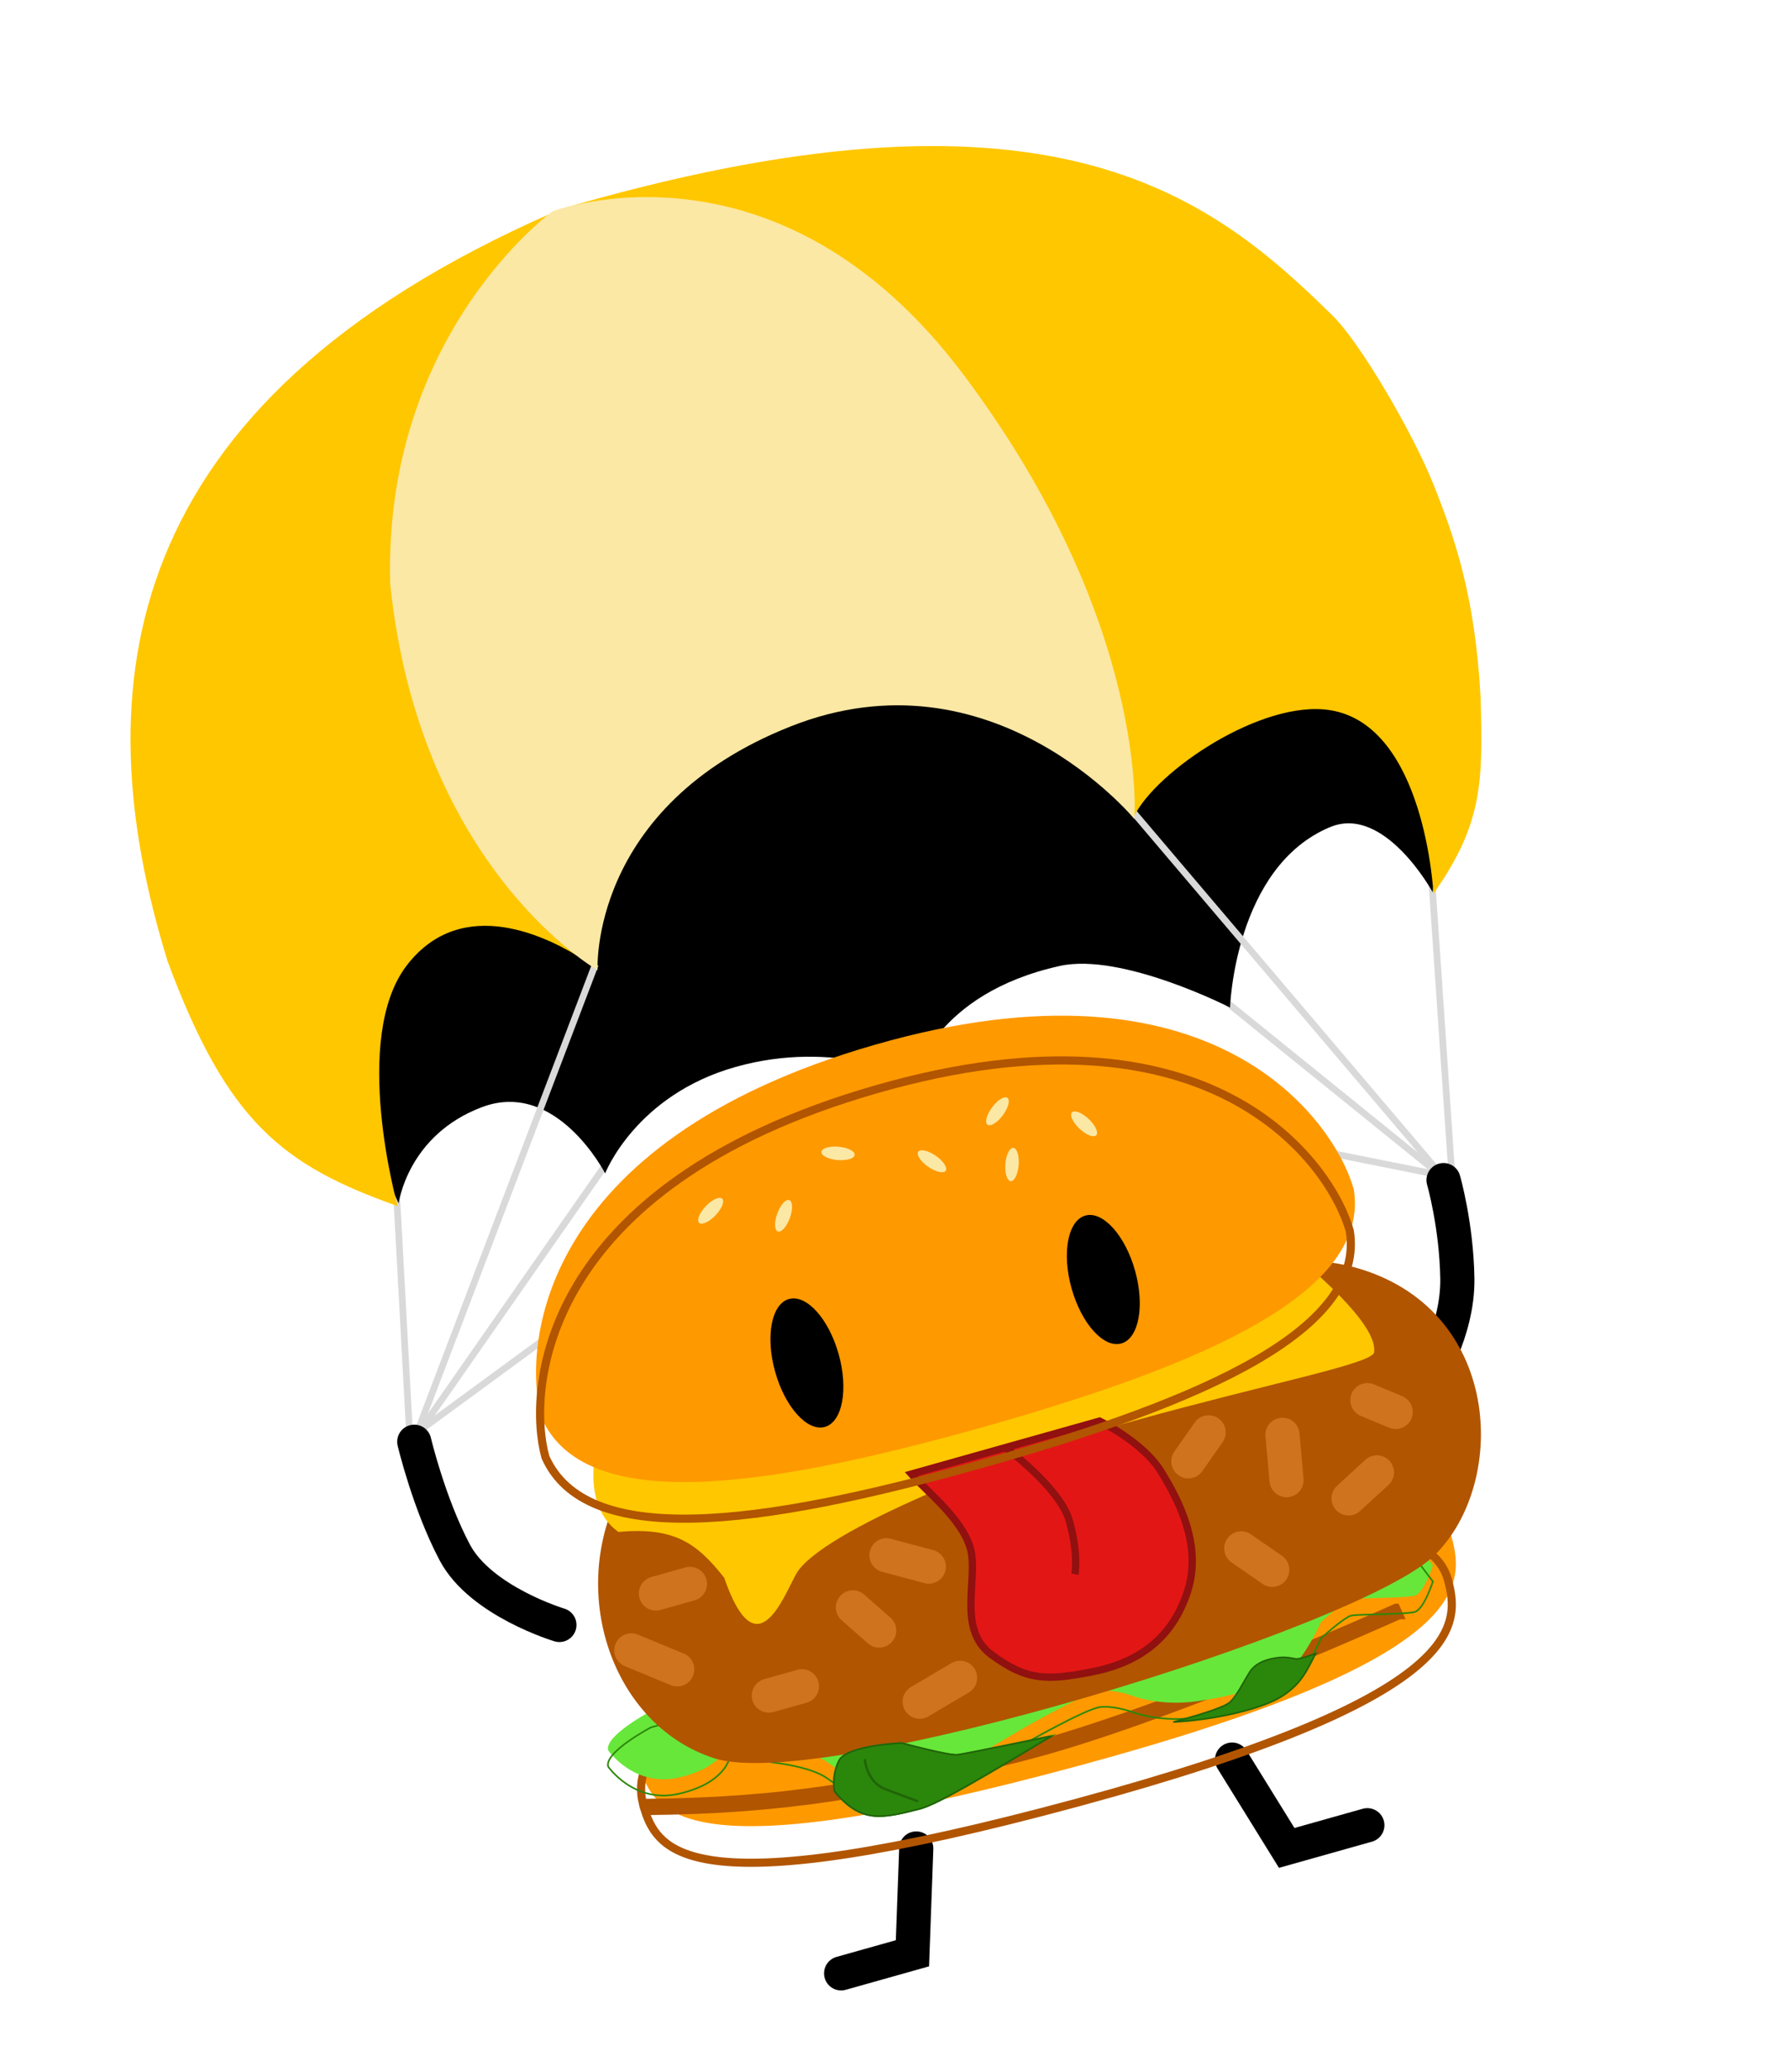 <svg width="165" height="191" viewBox="0 0 165 191" fill="none" xmlns="http://www.w3.org/2000/svg">
<rect x="131.754" y="81.236" width="0.616" height="26.471" transform="rotate(-3.889 131.754 81.236)" fill="#D9D9D9"/>
<rect x="112.575" y="92.332" width="0.616" height="26.471" transform="rotate(-51.048 112.575 92.332)" fill="#D9D9D9"/>
<rect x="84.011" y="98.295" width="0.616" height="57.252" transform="rotate(53.759 84.011 98.295)" fill="#D9D9D9"/>
<rect x="82.511" y="98.579" width="0.616" height="52.327" transform="rotate(-78.695 82.511 98.579)" fill="#D9D9D9"/>
<rect x="36.242" y="109.664" width="0.616" height="23.393" transform="rotate(-3.113 36.242 109.664)" fill="#D9D9D9"/>
<rect x="55.591" y="107.207" width="0.616" height="30.781" transform="rotate(34.911 55.591 107.207)" fill="#D9D9D9"/>
<path d="M44.468 102.054C37.583 104.631 36.767 110.936 36.767 110.936L28.087 92.018L71.154 57.454L134.604 60.673L132.137 82.248C132.137 82.248 127.716 74.15 122.677 76.244C113.86 79.908 113.448 92.878 113.448 92.878C113.448 92.878 103.477 87.781 97.756 89.043C86.165 91.601 84.324 99.377 84.324 99.377C84.324 99.377 77.1 95.75 67.856 98.351C58.611 100.952 55.813 108.167 55.813 108.167C55.813 108.167 51.353 99.477 44.468 102.054Z" fill="black"/>
<rect x="54.615" y="88.807" width="0.616" height="46.171" transform="rotate(20.851 54.615 88.807)" fill="#D9D9D9"/>
<path d="M36.678 111.184C26.024 107.417 20.948 103.397 15.464 88.631C7.68 63.488 10.672 37.283 50.92 19.628C50.92 19.628 33.859 34.116 36.634 56.934C38.935 75.855 50.085 85.668 53.826 88.468C54.6 88.967 55.052 89.323 55.052 89.323C55.052 89.323 54.596 89.044 53.826 88.468C50.769 86.496 42.685 82.297 37.529 88.978C32.326 95.717 36.678 111.184 36.678 111.184Z" fill="#FFC700"/>
<rect x="104.133" y="74.885" width="0.616" height="43.093" transform="rotate(-40.343 104.133 74.885)" fill="#D9D9D9"/>
<path d="M90.224 38.179C103.95 60.825 104.568 75.296 104.568 75.296C106.611 71.076 116.389 64.462 122.683 65.467C131.455 66.868 132.208 82.388 132.208 82.388C136.742 75.946 136.783 72.132 136.556 64.313C136.048 54.895 134.159 49.544 132.208 44.657C130.258 39.769 125.298 31.348 122.817 29.009C111.5 17.9 96.615 6.004 51.182 19.427C51.182 19.427 76.498 15.533 90.224 38.179Z" fill="#FFC700"/>
<path d="M35.991 53.853C38.71 80.108 55.115 89.434 55.115 89.434C55.115 89.434 54.292 74.349 72.904 66.97C91.516 59.59 104.627 75.503 104.627 75.503C104.627 75.503 106.07 57.446 88.84 34.507C71.61 11.568 50.945 19.493 50.945 19.493C50.945 19.493 35.323 30.795 35.991 53.853Z" fill="#FBE8A4"/>
<g filter="url(#filter0_d_2178_6234)">
<path d="M51.594 149.495C51.594 149.495 44.33 147.318 41.943 142.81C39.555 138.302 38.208 132.605 38.208 132.605M131.536 127.003C131.536 127.003 134.488 122.495 134.411 117.56C134.333 112.626 133.137 108.486 133.137 108.486M84.507 170.1L84.155 179.76L77.577 181.611M113.633 161.905L118.674 170.048L126.111 167.955" stroke="black" stroke-width="3.15" stroke-linecap="round"/>
</g>
<g filter="url(#filter1_i_2178_6234)">
<path d="M133.894 145.498C135.255 150.337 134.848 156.959 99.459 166.532C64.069 176.106 60.35 171.412 58.989 166.573C57.628 161.734 61.242 155.146 92.552 146.189C123.862 137.232 132.533 140.659 133.894 145.498Z" fill="#FF9900"/>
</g>
<path d="M59.378 166.571C72.217 166.481 80.995 164.953 94.173 161.61M59.492 166.945C72.31 166.846 81.106 165.312 94.265 161.974C100.947 160.279 109.65 157.005 116.669 154.161C120.182 152.737 123.278 151.42 125.495 150.458C126.604 149.978 127.494 149.586 128.107 149.314C128.413 149.178 128.65 149.072 128.81 149L128.993 148.918L129.039 148.897L129.051 148.892L129.054 148.89L129.055 148.89C129.055 148.89 129.055 148.89 128.901 148.548C128.746 148.207 128.746 148.207 128.746 148.207L128.745 148.207L128.742 148.208L128.731 148.214L128.685 148.234L128.504 148.316C128.344 148.387 128.108 148.493 127.802 148.628C127.192 148.899 126.304 149.29 125.197 149.77C122.983 150.73 119.893 152.045 116.388 153.465C109.371 156.308 100.71 159.565 94.081 161.247C80.888 164.593 72.131 166.114 59.279 166.197C59.029 165.135 59.051 163.997 59.599 162.758C60.199 161.401 61.447 159.892 63.739 158.229C68.33 154.898 77.007 151.026 92.655 146.549C108.299 142.074 118.245 140.706 124.433 141.044C130.628 141.383 132.918 143.415 133.533 145.6C133.866 146.784 134.076 148.027 133.703 149.38C133.331 150.732 132.361 152.25 130.225 153.946C125.935 157.351 117.053 161.384 99.361 166.17C81.667 170.957 71.95 172.158 66.503 171.585C63.788 171.299 62.174 170.576 61.159 169.674C60.282 168.895 59.817 167.952 59.492 166.945Z" stroke="#B15500" stroke-width="0.75"/>
<g filter="url(#filter2_i_2178_6234)">
<path d="M56.086 162.844C55.74 161.503 60.028 159.241 60.028 159.241L128.089 140.091C130.043 139.993 131.087 139.664 133.331 141.11C133.309 142.396 131.412 143.153 130.981 144.234L132.154 145.79C132.154 145.79 131.34 148.354 130.481 148.595C129.622 148.837 125.144 148.786 124.599 148.939C124.053 149.093 122.525 150.397 121.829 151.03C121.829 151.03 120.852 153.351 119.327 155.091C117.802 156.831 113.828 157.821 110.481 158.315C107.135 158.809 104.674 157.903 104.674 157.903C104.674 157.903 102.846 157.202 101.484 157.362C100.122 157.521 94.422 160.788 94.422 160.788L87.785 164.701C87.785 164.701 84.797 166.469 81.562 166.452C78.328 166.435 78.674 165.506 76.199 163.868C73.724 162.23 67.246 162.166 67.246 162.166C67.246 162.166 66.76 164.414 62.612 165.357C58.465 166.3 56.086 162.844 56.086 162.844Z" fill="#67E73A"/>
</g>
<path d="M56.086 162.844C55.74 161.503 60.028 159.241 60.028 159.241L128.089 140.091C130.043 139.993 131.087 139.664 133.331 141.11C133.309 142.396 131.412 143.153 130.981 144.234L132.154 145.79C132.154 145.79 131.34 148.354 130.481 148.595C129.622 148.837 125.144 148.786 124.599 148.939C124.053 149.093 122.525 150.397 121.829 151.03C121.829 151.03 120.852 153.351 119.327 155.091C117.802 156.831 113.828 157.821 110.481 158.315C107.135 158.809 104.674 157.903 104.674 157.903C104.674 157.903 102.846 157.202 101.484 157.362C100.122 157.521 94.422 160.788 94.422 160.788L87.785 164.701C87.785 164.701 84.797 166.469 81.562 166.452C78.328 166.435 78.674 165.506 76.199 163.868C73.724 162.23 67.246 162.166 67.246 162.166C67.246 162.166 66.76 164.414 62.612 165.357C58.465 166.3 56.086 162.844 56.086 162.844Z" stroke="#2B870B" stroke-width="0.15"/>
<g filter="url(#filter3_i_2178_6234)">
<path d="M54.632 136.978C61.25 127.246 107.251 114.587 121.052 118.29C134.852 121.994 135.388 138.207 128.536 144.891C121.684 151.576 72.096 166.801 62.116 163.58C52.137 160.358 48.013 146.711 54.632 136.978Z" fill="#B15500"/>
</g>
<g filter="url(#filter4_i_2178_6234)">
<path d="M54.432 133.444L107.537 108.078C107.537 108.078 126.888 121.052 125.965 125.5C125.153 126.592 116.687 128.179 103.89 131.711C91.944 135.009 74.869 141.944 72.689 145.83C71.454 148.033 69.013 154.808 66.046 146.196C63.564 143.058 61.524 141.489 56.288 141.971C52.599 139.345 54.432 133.444 54.432 133.444Z" fill="#FFC700"/>
</g>
<g filter="url(#filter5_d_2178_6234)">
<path d="M88.323 160.937C89.127 160.839 97.433 159.109 97.433 159.109C90.336 163.352 86.609 165.556 84.933 166.047C81.374 166.948 79.419 167.475 76.893 164.408C76.893 164.408 76.582 162.961 77.323 161.505C78.065 160.05 83.19 159.855 83.19 159.855C83.19 159.855 87.519 161.035 88.323 160.937Z" fill="#2B870B"/>
<path d="M96.138 159.454C96.491 159.381 96.79 159.319 97.013 159.273C93.651 161.282 91.067 162.819 89.114 163.92C87.085 165.063 85.742 165.732 84.913 165.975C84.886 165.982 84.86 165.988 84.833 165.995C83.089 166.437 81.748 166.776 80.534 166.641C79.314 166.505 78.213 165.888 76.963 164.375C76.961 164.365 76.958 164.35 76.955 164.331C76.948 164.29 76.939 164.229 76.931 164.151C76.913 163.995 76.898 163.772 76.905 163.505C76.92 162.968 77.026 162.255 77.39 161.539C77.562 161.202 77.997 160.926 78.58 160.703C79.158 160.483 79.862 160.323 80.547 160.208C81.232 160.093 81.893 160.024 82.384 159.983C82.629 159.962 82.832 159.949 82.973 159.941C83.043 159.937 83.099 159.934 83.136 159.932L83.179 159.93L83.182 159.93L83.183 159.93L83.219 159.94L83.359 159.978C83.478 160.01 83.651 160.055 83.86 160.11C84.279 160.219 84.846 160.364 85.438 160.505C86.03 160.647 86.647 160.785 87.168 160.883C87.428 160.931 87.665 160.97 87.863 160.993C88.059 161.016 88.222 161.024 88.332 161.011C88.738 160.962 91.02 160.504 93.195 160.059C94.283 159.837 95.347 159.618 96.138 159.454Z" stroke="#206409" stroke-width="0.15"/>
</g>
<path d="M79.885 162.245C79.879 162.183 79.825 162.137 79.763 162.143C79.701 162.149 79.655 162.204 79.661 162.265L79.885 162.245ZM84.679 166.055C84.717 165.949 84.717 165.949 84.717 165.949C84.717 165.949 84.717 165.949 84.717 165.949C84.717 165.949 84.717 165.949 84.717 165.949C84.717 165.949 84.716 165.949 84.716 165.949C84.716 165.948 84.715 165.948 84.713 165.948C84.711 165.947 84.707 165.945 84.702 165.943C84.691 165.94 84.676 165.934 84.656 165.927C84.616 165.913 84.556 165.891 84.48 165.863C84.327 165.808 84.106 165.728 83.832 165.627C83.284 165.426 82.526 165.144 81.684 164.821L81.603 165.031C82.446 165.354 83.206 165.637 83.754 165.838C84.029 165.939 84.25 166.02 84.403 166.075C84.48 166.103 84.54 166.124 84.58 166.139C84.6 166.146 84.615 166.151 84.626 166.155C84.631 166.157 84.635 166.158 84.637 166.159C84.639 166.16 84.64 166.16 84.64 166.16C84.641 166.161 84.641 166.161 84.641 166.161C84.641 166.161 84.641 166.161 84.641 166.161C84.641 166.161 84.641 166.161 84.641 166.161C84.641 166.161 84.641 166.161 84.679 166.055ZM81.684 164.821C80.88 164.513 80.43 163.875 80.18 163.304C80.055 163.018 79.981 162.752 79.938 162.558C79.917 162.461 79.904 162.381 79.896 162.327C79.892 162.3 79.889 162.279 79.887 162.265C79.886 162.258 79.886 162.253 79.885 162.249C79.885 162.248 79.885 162.246 79.885 162.246C79.885 162.245 79.885 162.245 79.885 162.245C79.885 162.245 79.885 162.245 79.885 162.245C79.885 162.245 79.885 162.245 79.885 162.245C79.885 162.245 79.885 162.245 79.773 162.255C79.661 162.265 79.661 162.266 79.661 162.266C79.661 162.266 79.661 162.266 79.661 162.266C79.661 162.266 79.661 162.266 79.661 162.266C79.661 162.267 79.661 162.267 79.661 162.268C79.661 162.269 79.662 162.271 79.662 162.273C79.662 162.277 79.663 162.283 79.664 162.291C79.666 162.307 79.669 162.33 79.673 162.36C79.682 162.419 79.696 162.503 79.719 162.606C79.763 162.811 79.841 163.092 79.974 163.394C80.238 163.997 80.723 164.694 81.603 165.031L81.684 164.821Z" fill="#206409"/>
<g filter="url(#filter6_d_2178_6234)">
<path d="M113.427 156.623C112.743 157.263 108.214 158.442 108.214 158.442C112.159 158.236 116.468 157.206 118.228 156.072C119.987 154.938 120.47 153.836 121.338 152.127C121.338 152.127 119.89 152.662 119.561 152.627C119.231 152.592 118.703 152.421 117.959 152.502C117.214 152.584 115.907 152.824 115.264 153.836C114.622 154.848 114.11 155.984 113.427 156.623Z" fill="#2B870B"/>
<path d="M113.427 156.623C112.743 157.263 108.214 158.442 108.214 158.442C112.159 158.236 116.468 157.206 118.228 156.072C119.987 154.938 120.47 153.836 121.338 152.127C121.338 152.127 119.89 152.662 119.561 152.627C119.231 152.592 118.703 152.421 117.959 152.502C117.214 152.584 115.907 152.824 115.264 153.836C114.622 154.848 114.11 155.984 113.427 156.623Z" stroke="#206409" stroke-width="0.15"/>
</g>
<path d="M89.506 142.772C88.76 140.015 85.437 137.462 84.057 135.885L92.734 133.443L101.411 131.002C101.411 131.002 105.407 132.934 107.061 135.615C108.716 138.296 110.905 142.467 109.521 146.722C108.137 150.977 105.09 153.25 100.769 154.106C96.448 154.963 94.658 154.897 91.443 152.535C88.227 150.174 90.252 145.529 89.506 142.772Z" fill="#E31616"/>
<path d="M92.734 133.443L101.411 131.002C101.411 131.002 105.407 132.934 107.061 135.615C108.716 138.296 110.905 142.467 109.521 146.722C108.137 150.977 105.09 153.25 100.769 154.106C96.448 154.963 94.658 154.897 91.443 152.535C88.227 150.174 90.252 145.529 89.506 142.772C88.76 140.015 85.437 137.462 84.057 135.885L92.734 133.443ZM92.734 133.443C92.734 133.443 97.769 137.151 98.629 140.205C99.488 143.26 99.142 145.125 99.142 145.125" stroke="#911010" stroke-width="0.675"/>
<g filter="url(#filter7_i_2178_6234)">
<path d="M124.856 113.374C126.395 122.821 111.297 129.499 90.613 135.319C69.928 141.139 53.831 143.238 49.951 134.449C48.178 128.149 49.394 109.057 80.692 100.059C111.991 91.061 123.083 107.074 124.856 113.374Z" fill="#FF9900"/>
</g>
<path d="M124.489 113.455C125.204 117.916 122.021 121.82 115.88 125.383C109.756 128.935 100.849 132.049 90.511 134.958C80.173 137.867 71.016 139.835 63.972 139.988C56.914 140.14 52.152 138.472 50.304 134.322C49.451 131.258 49.313 125.033 53.242 118.458C57.176 111.874 65.214 104.899 80.796 100.42C96.375 95.941 106.869 97.701 113.67 101.311C120.467 104.918 123.621 110.395 124.489 113.455Z" stroke="#B15500" stroke-width="0.75"/>
<ellipse cx="74.421" cy="125.643" rx="3.04" ry="6.123" transform="rotate(-15.715 74.421 125.643)" fill="black"/>
<ellipse cx="101.759" cy="117.951" rx="3.04" ry="6.123" transform="rotate(-15.715 101.759 117.951)" fill="black"/>
<g filter="url(#filter8_d_2178_6234)">
<ellipse cx="65.544" cy="111.311" rx="1.539" ry="0.616" transform="rotate(-46.2 65.544 111.311)" fill="#FBE8A4"/>
</g>
<g filter="url(#filter9_d_2178_6234)">
<ellipse cx="91.997" cy="102.141" rx="1.539" ry="0.616" transform="rotate(-53.256 91.997 102.141)" fill="#FBE8A4"/>
</g>
<g filter="url(#filter10_d_2178_6234)">
<ellipse cx="93.339" cy="107.047" rx="1.539" ry="0.616" transform="rotate(-85.529 93.339 107.047)" fill="#FBE8A4"/>
</g>
<g filter="url(#filter11_d_2178_6234)">
<ellipse cx="77.293" cy="106.023" rx="1.539" ry="0.616" transform="rotate(5.1 77.293 106.023)" fill="#FBE8A4"/>
</g>
<g filter="url(#filter12_d_2178_6234)">
<ellipse cx="85.957" cy="106.749" rx="1.539" ry="0.616" transform="rotate(34.736 85.957 106.749)" fill="#FBE8A4"/>
</g>
<g filter="url(#filter13_d_2178_6234)">
<ellipse cx="99.987" cy="103.3" rx="1.539" ry="0.616" transform="rotate(-136.764 99.987 103.3)" fill="#FBE8A4"/>
</g>
<g filter="url(#filter14_d_2178_6234)">
<ellipse cx="72.269" cy="111.774" rx="1.539" ry="0.616" transform="rotate(-69.861 72.269 111.774)" fill="#FBE8A4"/>
</g>
<path d="M58.227 152.136L62.461 153.886M70.912 156.305L73.964 155.446M78.665 148.176L81.088 150.308M118.659 136.444L118.283 132.265M124.377 138.128L126.995 135.729M114.482 142.735L117.34 144.713M81.758 143.373L85.665 144.416M111.472 132.039L109.601 134.708M126.113 129.07L128.722 130.159M60.494 146.894L63.635 146.01M84.82 156.868L88.549 154.668" stroke="#CF731E" stroke-width="3.15" stroke-linecap="round"/>
<defs>
<filter id="filter0_d_2178_6234" x="36.333" y="106.911" width="99.954" height="76.875" filterUnits="userSpaceOnUse" color-interpolation-filters="sRGB">
<feFlood flood-opacity="0" result="BackgroundImageFix"/>
<feColorMatrix in="SourceAlpha" type="matrix" values="0 0 0 0 0 0 0 0 0 0 0 0 0 0 0 0 0 0 127 0" result="hardAlpha"/>
<feOffset dy="0.3"/>
<feGaussianBlur stdDeviation="0.15"/>
<feComposite in2="hardAlpha" operator="out"/>
<feColorMatrix type="matrix" values="0 0 0 0 0 0 0 0 0 0 0 0 0 0 0 0 0 0 0.25 0"/>
<feBlend mode="normal" in2="BackgroundImageFix" result="effect1_dropShadow_2178_6234"/>
<feBlend mode="normal" in="SourceGraphic" in2="effect1_dropShadow_2178_6234" result="shape"/>
</filter>
<filter id="filter1_i_2178_6234" x="58.751" y="139.12" width="75.525" height="32.972" filterUnits="userSpaceOnUse" color-interpolation-filters="sRGB">
<feFlood flood-opacity="0" result="BackgroundImageFix"/>
<feBlend mode="normal" in="SourceGraphic" in2="BackgroundImageFix" result="shape"/>
<feColorMatrix in="SourceAlpha" type="matrix" values="0 0 0 0 0 0 0 0 0 0 0 0 0 0 0 0 0 0 127 0" result="hardAlpha"/>
<feOffset dy="-3.75"/>
<feGaussianBlur stdDeviation="0.75"/>
<feComposite in2="hardAlpha" operator="arithmetic" k2="-1" k3="1"/>
<feColorMatrix type="matrix" values="0 0 0 0 1 0 0 0 0 1 0 0 0 0 1 0 0 0 0.2 0"/>
<feBlend mode="normal" in2="shape" result="effect1_innerShadow_2178_6234"/>
</filter>
<filter id="filter2_i_2178_6234" x="55.991" y="138.414" width="77.416" height="28.113" filterUnits="userSpaceOnUse" color-interpolation-filters="sRGB">
<feFlood flood-opacity="0" result="BackgroundImageFix"/>
<feBlend mode="normal" in="SourceGraphic" in2="BackgroundImageFix" result="shape"/>
<feColorMatrix in="SourceAlpha" type="matrix" values="0 0 0 0 0 0 0 0 0 0 0 0 0 0 0 0 0 0 127 0" result="hardAlpha"/>
<feOffset dy="-1.5"/>
<feGaussianBlur stdDeviation="1.875"/>
<feComposite in2="hardAlpha" operator="arithmetic" k2="-1" k3="1"/>
<feColorMatrix type="matrix" values="0 0 0 0 0 0 0 0 0 0 0 0 0 0 0 0 0 0 0.25 0"/>
<feBlend mode="normal" in2="shape" result="effect1_innerShadow_2178_6234"/>
</filter>
<filter id="filter3_i_2178_6234" x="51.413" y="116.13" width="85.173" height="47.891" filterUnits="userSpaceOnUse" color-interpolation-filters="sRGB">
<feFlood flood-opacity="0" result="BackgroundImageFix"/>
<feBlend mode="normal" in="SourceGraphic" in2="BackgroundImageFix" result="shape"/>
<feColorMatrix in="SourceAlpha" type="matrix" values="0 0 0 0 0 0 0 0 0 0 0 0 0 0 0 0 0 0 127 0" result="hardAlpha"/>
<feOffset dx="3.75" dy="-1.5"/>
<feGaussianBlur stdDeviation="1.875"/>
<feComposite in2="hardAlpha" operator="arithmetic" k2="-1" k3="1"/>
<feColorMatrix type="matrix" values="0 0 0 0 0 0 0 0 0 0 0 0 0 0 0 0 0 0 0.25 0"/>
<feBlend mode="normal" in2="shape" result="effect1_innerShadow_2178_6234"/>
</filter>
<filter id="filter4_i_2178_6234" x="53.977" y="107.329" width="72.77" height="43.119" filterUnits="userSpaceOnUse" color-interpolation-filters="sRGB">
<feFlood flood-opacity="0" result="BackgroundImageFix"/>
<feBlend mode="normal" in="SourceGraphic" in2="BackgroundImageFix" result="shape"/>
<feColorMatrix in="SourceAlpha" type="matrix" values="0 0 0 0 0 0 0 0 0 0 0 0 0 0 0 0 0 0 127 0" result="hardAlpha"/>
<feOffset dx="0.75" dy="-0.75"/>
<feGaussianBlur stdDeviation="1.875"/>
<feComposite in2="hardAlpha" operator="arithmetic" k2="-1" k3="1"/>
<feColorMatrix type="matrix" values="0 0 0 0 1 0 0 0 0 1 0 0 0 0 1 0 0 0 0.4 0"/>
<feBlend mode="normal" in2="shape" result="effect1_innerShadow_2178_6234"/>
</filter>
<filter id="filter5_d_2178_6234" x="75.328" y="158.359" width="23.605" height="10.637" filterUnits="userSpaceOnUse" color-interpolation-filters="sRGB">
<feFlood flood-opacity="0" result="BackgroundImageFix"/>
<feColorMatrix in="SourceAlpha" type="matrix" values="0 0 0 0 0 0 0 0 0 0 0 0 0 0 0 0 0 0 127 0" result="hardAlpha"/>
<feOffset dy="0.75"/>
<feGaussianBlur stdDeviation="0.75"/>
<feComposite in2="hardAlpha" operator="out"/>
<feColorMatrix type="matrix" values="0 0 0 0 0 0 0 0 0 0 0 0 0 0 0 0 0 0 0.25 0"/>
<feBlend mode="normal" in2="BackgroundImageFix" result="effect1_dropShadow_2178_6234"/>
<feBlend mode="normal" in="SourceGraphic" in2="effect1_dropShadow_2178_6234" result="shape"/>
</filter>
<filter id="filter6_d_2178_6234" x="106.695" y="150.79" width="16.297" height="9.526" filterUnits="userSpaceOnUse" color-interpolation-filters="sRGB">
<feFlood flood-opacity="0" result="BackgroundImageFix"/>
<feColorMatrix in="SourceAlpha" type="matrix" values="0 0 0 0 0 0 0 0 0 0 0 0 0 0 0 0 0 0 127 0" result="hardAlpha"/>
<feOffset dy="0.3"/>
<feGaussianBlur stdDeviation="0.75"/>
<feComposite in2="hardAlpha" operator="out"/>
<feColorMatrix type="matrix" values="0 0 0 0 0 0 0 0 0 0 0 0 0 0 0 0 0 0 0.25 0"/>
<feBlend mode="normal" in2="BackgroundImageFix" result="effect1_dropShadow_2178_6234"/>
<feBlend mode="normal" in="SourceGraphic" in2="effect1_dropShadow_2178_6234" result="shape"/>
</filter>
<filter id="filter7_i_2178_6234" x="49.438" y="95.878" width="75.525" height="44.494" filterUnits="userSpaceOnUse" color-interpolation-filters="sRGB">
<feFlood flood-opacity="0" result="BackgroundImageFix"/>
<feBlend mode="normal" in="SourceGraphic" in2="BackgroundImageFix" result="shape"/>
<feColorMatrix in="SourceAlpha" type="matrix" values="0 0 0 0 0 0 0 0 0 0 0 0 0 0 0 0 0 0 127 0" result="hardAlpha"/>
<feOffset dy="-3.75"/>
<feGaussianBlur stdDeviation="0.75"/>
<feComposite in2="hardAlpha" operator="arithmetic" k2="-1" k3="1"/>
<feColorMatrix type="matrix" values="0 0 0 0 1 0 0 0 0 1 0 0 0 0 1 0 0 0 0.2 0"/>
<feBlend mode="normal" in2="shape" result="effect1_innerShadow_2178_6234"/>
</filter>
<filter id="filter8_d_2178_6234" x="62.89" y="108.921" width="5.309" height="5.38" filterUnits="userSpaceOnUse" color-interpolation-filters="sRGB">
<feFlood flood-opacity="0" result="BackgroundImageFix"/>
<feColorMatrix in="SourceAlpha" type="matrix" values="0 0 0 0 0 0 0 0 0 0 0 0 0 0 0 0 0 0 127 0" result="hardAlpha"/>
<feOffset dy="0.3"/>
<feGaussianBlur stdDeviation="0.75"/>
<feComposite in2="hardAlpha" operator="out"/>
<feColorMatrix type="matrix" values="0 0 0 0 0 0 0 0 0 0 0 0 0 0 0 0 0 0 0.25 0"/>
<feBlend mode="normal" in2="BackgroundImageFix" result="effect1_dropShadow_2178_6234"/>
<feBlend mode="normal" in="SourceGraphic" in2="effect1_dropShadow_2178_6234" result="shape"/>
</filter>
<filter id="filter9_d_2178_6234" x="89.452" y="99.654" width="5.09" height="5.575" filterUnits="userSpaceOnUse" color-interpolation-filters="sRGB">
<feFlood flood-opacity="0" result="BackgroundImageFix"/>
<feColorMatrix in="SourceAlpha" type="matrix" values="0 0 0 0 0 0 0 0 0 0 0 0 0 0 0 0 0 0 127 0" result="hardAlpha"/>
<feOffset dy="0.3"/>
<feGaussianBlur stdDeviation="0.75"/>
<feComposite in2="hardAlpha" operator="out"/>
<feColorMatrix type="matrix" values="0 0 0 0 0 0 0 0 0 0 0 0 0 0 0 0 0 0 0.25 0"/>
<feBlend mode="normal" in2="BackgroundImageFix" result="effect1_dropShadow_2178_6234"/>
<feBlend mode="normal" in="SourceGraphic" in2="effect1_dropShadow_2178_6234" result="shape"/>
</filter>
<filter id="filter10_d_2178_6234" x="91.214" y="104.312" width="4.251" height="6.07" filterUnits="userSpaceOnUse" color-interpolation-filters="sRGB">
<feFlood flood-opacity="0" result="BackgroundImageFix"/>
<feColorMatrix in="SourceAlpha" type="matrix" values="0 0 0 0 0 0 0 0 0 0 0 0 0 0 0 0 0 0 127 0" result="hardAlpha"/>
<feOffset dy="0.3"/>
<feGaussianBlur stdDeviation="0.75"/>
<feComposite in2="hardAlpha" operator="out"/>
<feColorMatrix type="matrix" values="0 0 0 0 0 0 0 0 0 0 0 0 0 0 0 0 0 0 0.25 0"/>
<feBlend mode="normal" in2="BackgroundImageFix" result="effect1_dropShadow_2178_6234"/>
<feBlend mode="normal" in="SourceGraphic" in2="effect1_dropShadow_2178_6234" result="shape"/>
</filter>
<filter id="filter11_d_2178_6234" x="74.259" y="104.195" width="6.067" height="4.257" filterUnits="userSpaceOnUse" color-interpolation-filters="sRGB">
<feFlood flood-opacity="0" result="BackgroundImageFix"/>
<feColorMatrix in="SourceAlpha" type="matrix" values="0 0 0 0 0 0 0 0 0 0 0 0 0 0 0 0 0 0 127 0" result="hardAlpha"/>
<feOffset dy="0.3"/>
<feGaussianBlur stdDeviation="0.75"/>
<feComposite in2="hardAlpha" operator="out"/>
<feColorMatrix type="matrix" values="0 0 0 0 0 0 0 0 0 0 0 0 0 0 0 0 0 0 0.25 0"/>
<feBlend mode="normal" in2="BackgroundImageFix" result="effect1_dropShadow_2178_6234"/>
<feBlend mode="normal" in="SourceGraphic" in2="effect1_dropShadow_2178_6234" result="shape"/>
</filter>
<filter id="filter12_d_2178_6234" x="83.144" y="104.536" width="5.625" height="5.025" filterUnits="userSpaceOnUse" color-interpolation-filters="sRGB">
<feFlood flood-opacity="0" result="BackgroundImageFix"/>
<feColorMatrix in="SourceAlpha" type="matrix" values="0 0 0 0 0 0 0 0 0 0 0 0 0 0 0 0 0 0 127 0" result="hardAlpha"/>
<feOffset dy="0.3"/>
<feGaussianBlur stdDeviation="0.75"/>
<feComposite in2="hardAlpha" operator="out"/>
<feColorMatrix type="matrix" values="0 0 0 0 0 0 0 0 0 0 0 0 0 0 0 0 0 0 0.25 0"/>
<feBlend mode="normal" in2="BackgroundImageFix" result="effect1_dropShadow_2178_6234"/>
<feBlend mode="normal" in="SourceGraphic" in2="effect1_dropShadow_2178_6234" result="shape"/>
</filter>
<filter id="filter13_d_2178_6234" x="97.289" y="100.954" width="5.396" height="5.292" filterUnits="userSpaceOnUse" color-interpolation-filters="sRGB">
<feFlood flood-opacity="0" result="BackgroundImageFix"/>
<feColorMatrix in="SourceAlpha" type="matrix" values="0 0 0 0 0 0 0 0 0 0 0 0 0 0 0 0 0 0 127 0" result="hardAlpha"/>
<feOffset dy="0.3"/>
<feGaussianBlur stdDeviation="0.75"/>
<feComposite in2="hardAlpha" operator="out"/>
<feColorMatrix type="matrix" values="0 0 0 0 0 0 0 0 0 0 0 0 0 0 0 0 0 0 0.25 0"/>
<feBlend mode="normal" in2="BackgroundImageFix" result="effect1_dropShadow_2178_6234"/>
<feBlend mode="normal" in="SourceGraphic" in2="effect1_dropShadow_2178_6234" result="shape"/>
</filter>
<filter id="filter14_d_2178_6234" x="69.985" y="109.113" width="4.567" height="5.921" filterUnits="userSpaceOnUse" color-interpolation-filters="sRGB">
<feFlood flood-opacity="0" result="BackgroundImageFix"/>
<feColorMatrix in="SourceAlpha" type="matrix" values="0 0 0 0 0 0 0 0 0 0 0 0 0 0 0 0 0 0 127 0" result="hardAlpha"/>
<feOffset dy="0.3"/>
<feGaussianBlur stdDeviation="0.75"/>
<feComposite in2="hardAlpha" operator="out"/>
<feColorMatrix type="matrix" values="0 0 0 0 0 0 0 0 0 0 0 0 0 0 0 0 0 0 0.25 0"/>
<feBlend mode="normal" in2="BackgroundImageFix" result="effect1_dropShadow_2178_6234"/>
<feBlend mode="normal" in="SourceGraphic" in2="effect1_dropShadow_2178_6234" result="shape"/>
</filter>
</defs>
</svg>
